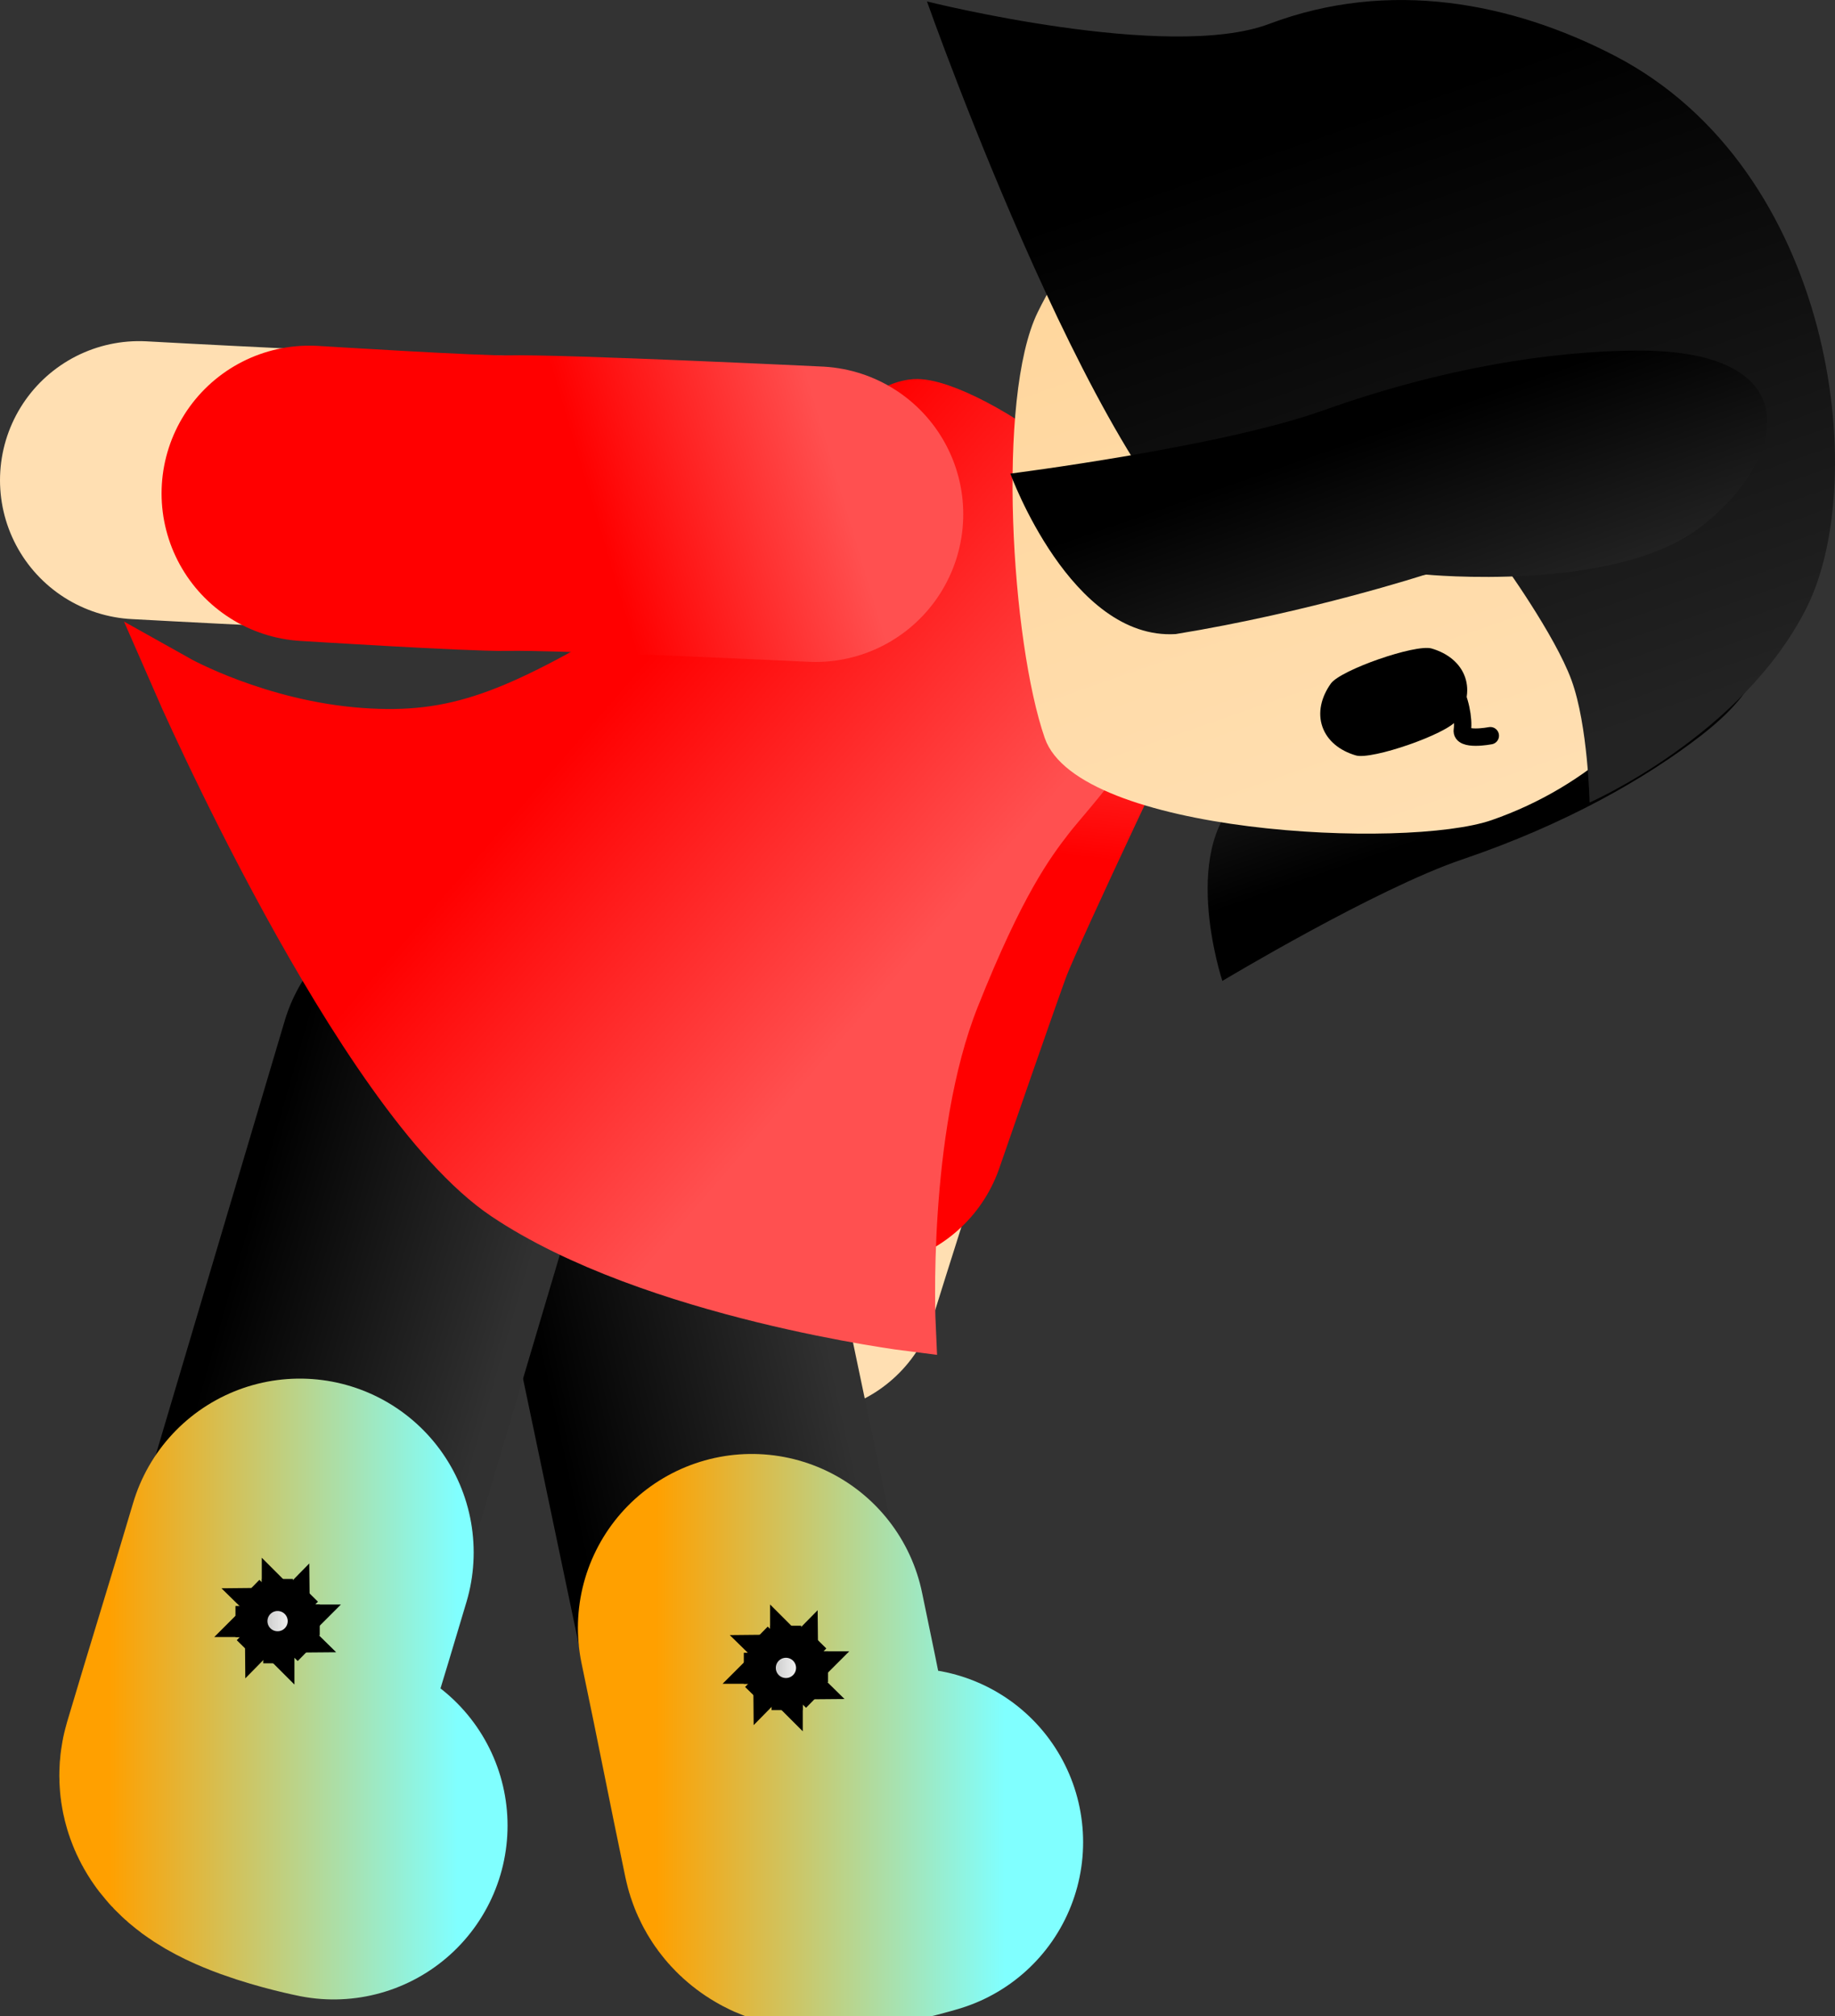 <svg version="1.1" xmlns="http://www.w3.org/2000/svg" xmlns:xlink="http://www.w3.org/1999/xlink" width="52.767" height="57.98" viewBox="0,0,52.767,57.98"><rect x="0" y="0" width="52.767" height="57.98" fill="#333333" stroke="none"/><defs><linearGradient x1="248.089" y1="179.076" x2="247.341" y2="186.046" gradientUnits="userSpaceOnUse" id="color-1"><stop offset="0" stop-color="#ff5050"/><stop offset="1" stop-color="#ff0000"/></linearGradient><linearGradient x1="235.316" y1="205.995" x2="243.306" y2="204.246" gradientUnits="userSpaceOnUse" id="color-2"><stop offset="0" stop-color="#000000"/><stop offset="1" stop-color="#313131"/></linearGradient><linearGradient x1="237.499" y1="211.76" x2="247.499" y2="211.76" gradientUnits="userSpaceOnUse" id="color-3"><stop offset="0" stop-color="#ffa000"/><stop offset="1" stop-color="#80ffff"/></linearGradient><linearGradient x1="224.193" y1="202.121" x2="232.054" y2="204.379" gradientUnits="userSpaceOnUse" id="color-4"><stop offset="0" stop-color="#000000"/><stop offset="1" stop-color="#313131"/></linearGradient><linearGradient x1="221.767" y1="210.229" x2="231.767" y2="210.229" gradientUnits="userSpaceOnUse" id="color-5"><stop offset="0" stop-color="#ffa000"/><stop offset="1" stop-color="#80ffff"/></linearGradient><linearGradient x1="240.075" y1="177.279" x2="248.739" y2="184.771" gradientUnits="userSpaceOnUse" id="color-6"><stop offset="0" stop-color="#ff0000"/><stop offset="1" stop-color="#ff5050"/></linearGradient><linearGradient x1="240.075" y1="177.279" x2="248.739" y2="184.771" gradientUnits="userSpaceOnUse" id="color-7"><stop offset="0" stop-color="#ff0000"/><stop offset="1" stop-color="#ff5050"/></linearGradient><linearGradient x1="260.895" y1="185.348" x2="259.192" y2="180.454" gradientUnits="userSpaceOnUse" id="color-8"><stop offset="0" stop-color="#000000"/><stop offset="1" stop-color="#232323"/></linearGradient><linearGradient x1="261.101" y1="185.94" x2="258.986" y2="179.862" gradientUnits="userSpaceOnUse" id="color-9"><stop offset="0" stop-color="#000000"/><stop offset="1" stop-color="#313131"/></linearGradient><linearGradient x1="253.682" y1="165.528" x2="260.646" y2="185.539" gradientUnits="userSpaceOnUse" id="color-10"><stop offset="0" stop-color="#ffd59a"/><stop offset="1" stop-color="#ffdfb2"/></linearGradient><linearGradient x1="254.552" y1="165.225" x2="261.516" y2="185.237" gradientUnits="userSpaceOnUse" id="color-11"><stop offset="0" stop-color="#ffd499"/><stop offset="1" stop-color="#ffd599"/></linearGradient><linearGradient x1="256.819" y1="165.245" x2="263.155" y2="183.452" gradientUnits="userSpaceOnUse" id="color-12"><stop offset="0" stop-color="#000000"/><stop offset="1" stop-color="#232323"/></linearGradient><linearGradient x1="256.054" y1="163.045" x2="263.921" y2="185.652" gradientUnits="userSpaceOnUse" id="color-13"><stop offset="0" stop-color="#000000"/><stop offset="1" stop-color="#313131"/></linearGradient><linearGradient x1="257.624" y1="174.253" x2="259.67" y2="180.13" gradientUnits="userSpaceOnUse" id="color-14"><stop offset="0" stop-color="#000000"/><stop offset="1" stop-color="#232323"/></linearGradient><linearGradient x1="257.377" y1="173.543" x2="259.917" y2="180.841" gradientUnits="userSpaceOnUse" id="color-15"><stop offset="0" stop-color="#000000"/><stop offset="1" stop-color="#313131"/></linearGradient><linearGradient x1="242.646" y1="175.152" x2="235.928" y2="177.156" gradientUnits="userSpaceOnUse" id="color-16"><stop offset="0" stop-color="#ff5050"/><stop offset="1" stop-color="#ff0000"/></linearGradient><linearGradient x1="225.382" y1="208.233" x2="225.881" y2="208.233" gradientUnits="userSpaceOnUse" id="color-17"><stop offset="0" stop-color="#000000"/><stop offset="1" stop-color="#232323"/></linearGradient><linearGradient x1="226.335" y1="209.247" x2="226.834" y2="209.247" gradientUnits="userSpaceOnUse" id="color-18"><stop offset="0" stop-color="#000000"/><stop offset="1" stop-color="#232323"/></linearGradient><linearGradient x1="227.318" y1="208.297" x2="227.817" y2="208.297" gradientUnits="userSpaceOnUse" id="color-19"><stop offset="0" stop-color="#000000"/><stop offset="1" stop-color="#232323"/></linearGradient><linearGradient x1="226.394" y1="207.306" x2="226.893" y2="207.306" gradientUnits="userSpaceOnUse" id="color-20"><stop offset="0" stop-color="#000000"/><stop offset="1" stop-color="#232323"/></linearGradient><linearGradient x1="226.917" y1="207.574" x2="227.273" y2="207.574" gradientUnits="userSpaceOnUse" id="color-21"><stop offset="0" stop-color="#000000"/><stop offset="1" stop-color="#232323"/></linearGradient><linearGradient x1="225.91" y1="208.963" x2="226.266" y2="208.963" gradientUnits="userSpaceOnUse" id="color-22"><stop offset="0" stop-color="#000000"/><stop offset="1" stop-color="#232323"/></linearGradient><linearGradient x1="225.591" y1="207.747" x2="226.296" y2="207.747" gradientUnits="userSpaceOnUse" id="color-23"><stop offset="0" stop-color="#000000"/><stop offset="1" stop-color="#232323"/></linearGradient><linearGradient x1="226.972" y1="208.754" x2="227.678" y2="208.754" gradientUnits="userSpaceOnUse" id="color-24"><stop offset="0" stop-color="#000000"/><stop offset="1" stop-color="#232323"/></linearGradient><linearGradient x1="225.638" y1="208.288" x2="226.032" y2="208.288" gradientUnits="userSpaceOnUse" id="color-25"><stop offset="0" stop-color="#000000"/><stop offset="1" stop-color="#232323"/></linearGradient><linearGradient x1="226.436" y1="209.042" x2="226.83" y2="209.042" gradientUnits="userSpaceOnUse" id="color-26"><stop offset="0" stop-color="#000000"/><stop offset="1" stop-color="#232323"/></linearGradient><linearGradient x1="227.167" y1="208.242" x2="227.561" y2="208.242" gradientUnits="userSpaceOnUse" id="color-27"><stop offset="0" stop-color="#000000"/><stop offset="1" stop-color="#232323"/></linearGradient><linearGradient x1="226.396" y1="207.51" x2="226.79" y2="207.51" gradientUnits="userSpaceOnUse" id="color-28"><stop offset="0" stop-color="#000000"/><stop offset="1" stop-color="#232323"/></linearGradient><linearGradient x1="226.85" y1="207.722" x2="227.407" y2="207.722" gradientUnits="userSpaceOnUse" id="color-29"><stop offset="0" stop-color="#000000"/><stop offset="1" stop-color="#232323"/></linearGradient><linearGradient x1="225.779" y1="208.818" x2="226.337" y2="208.818" gradientUnits="userSpaceOnUse" id="color-30"><stop offset="0" stop-color="#000000"/><stop offset="1" stop-color="#232323"/></linearGradient><linearGradient x1="225.803" y1="207.72" x2="226.36" y2="207.72" gradientUnits="userSpaceOnUse" id="color-31"><stop offset="0" stop-color="#000000"/><stop offset="1" stop-color="#232323"/></linearGradient><linearGradient x1="226.894" y1="208.791" x2="227.451" y2="208.791" gradientUnits="userSpaceOnUse" id="color-32"><stop offset="0" stop-color="#000000"/><stop offset="1" stop-color="#232323"/></linearGradient><linearGradient x1="225.754" y1="208.268" x2="227.449" y2="208.268" gradientUnits="userSpaceOnUse" id="color-33"><stop offset="0" stop-color="#000000"/><stop offset="1" stop-color="#232323"/></linearGradient><linearGradient x1="226.058" y1="208.276" x2="227.141" y2="208.276" gradientUnits="userSpaceOnUse" id="color-34"><stop offset="0" stop-color="#bfbfbf"/><stop offset="1" stop-color="#ffffff"/></linearGradient><linearGradient x1="239.999" y1="209.578" x2="240.499" y2="209.578" gradientUnits="userSpaceOnUse" id="color-35"><stop offset="0" stop-color="#000000"/><stop offset="1" stop-color="#232323"/></linearGradient><linearGradient x1="240.952" y1="210.592" x2="241.452" y2="210.592" gradientUnits="userSpaceOnUse" id="color-36"><stop offset="0" stop-color="#000000"/><stop offset="1" stop-color="#232323"/></linearGradient><linearGradient x1="241.936" y1="209.642" x2="242.435" y2="209.642" gradientUnits="userSpaceOnUse" id="color-37"><stop offset="0" stop-color="#000000"/><stop offset="1" stop-color="#232323"/></linearGradient><linearGradient x1="241.012" y1="208.651" x2="241.511" y2="208.651" gradientUnits="userSpaceOnUse" id="color-38"><stop offset="0" stop-color="#000000"/><stop offset="1" stop-color="#232323"/></linearGradient><linearGradient x1="241.535" y1="208.92" x2="241.891" y2="208.92" gradientUnits="userSpaceOnUse" id="color-39"><stop offset="0" stop-color="#000000"/><stop offset="1" stop-color="#232323"/></linearGradient><linearGradient x1="240.528" y1="210.308" x2="240.884" y2="210.308" gradientUnits="userSpaceOnUse" id="color-40"><stop offset="0" stop-color="#000000"/><stop offset="1" stop-color="#232323"/></linearGradient><linearGradient x1="240.208" y1="209.092" x2="240.914" y2="209.092" gradientUnits="userSpaceOnUse" id="color-41"><stop offset="0" stop-color="#000000"/><stop offset="1" stop-color="#232323"/></linearGradient><linearGradient x1="241.59" y1="210.099" x2="242.296" y2="210.099" gradientUnits="userSpaceOnUse" id="color-42"><stop offset="0" stop-color="#000000"/><stop offset="1" stop-color="#232323"/></linearGradient><linearGradient x1="240.256" y1="209.633" x2="240.65" y2="209.633" gradientUnits="userSpaceOnUse" id="color-43"><stop offset="0" stop-color="#000000"/><stop offset="1" stop-color="#232323"/></linearGradient><linearGradient x1="241.054" y1="210.388" x2="241.448" y2="210.388" gradientUnits="userSpaceOnUse" id="color-44"><stop offset="0" stop-color="#000000"/><stop offset="1" stop-color="#232323"/></linearGradient><linearGradient x1="241.784" y1="209.587" x2="242.178" y2="209.587" gradientUnits="userSpaceOnUse" id="color-45"><stop offset="0" stop-color="#000000"/><stop offset="1" stop-color="#232323"/></linearGradient><linearGradient x1="241.013" y1="208.855" x2="241.407" y2="208.855" gradientUnits="userSpaceOnUse" id="color-46"><stop offset="0" stop-color="#000000"/><stop offset="1" stop-color="#232323"/></linearGradient><linearGradient x1="241.468" y1="209.067" x2="242.025" y2="209.067" gradientUnits="userSpaceOnUse" id="color-47"><stop offset="0" stop-color="#000000"/><stop offset="1" stop-color="#232323"/></linearGradient><linearGradient x1="240.397" y1="210.164" x2="240.954" y2="210.164" gradientUnits="userSpaceOnUse" id="color-48"><stop offset="0" stop-color="#000000"/><stop offset="1" stop-color="#232323"/></linearGradient><linearGradient x1="240.421" y1="209.066" x2="240.978" y2="209.066" gradientUnits="userSpaceOnUse" id="color-49"><stop offset="0" stop-color="#000000"/><stop offset="1" stop-color="#232323"/></linearGradient><linearGradient x1="241.511" y1="210.136" x2="242.069" y2="210.136" gradientUnits="userSpaceOnUse" id="color-50"><stop offset="0" stop-color="#000000"/><stop offset="1" stop-color="#232323"/></linearGradient><linearGradient x1="240.371" y1="209.613" x2="242.067" y2="209.613" gradientUnits="userSpaceOnUse" id="color-51"><stop offset="0" stop-color="#000000"/><stop offset="1" stop-color="#232323"/></linearGradient><linearGradient x1="240.676" y1="209.621" x2="241.758" y2="209.621" gradientUnits="userSpaceOnUse" id="color-52"><stop offset="0" stop-color="#bfbfbf"/><stop offset="1" stop-color="#ffffff"/></linearGradient></defs><g transform="translate(-218.617,-161.652)"><g data-paper-data="{&quot;isPaintingLayer&quot;:true}" fill-rule="nonzero" stroke-linejoin="miter" stroke-miterlimit="10" stroke-dasharray="" stroke-dashoffset="0" style="mix-blend-mode: normal"><path d="M241.633,198.324c0,0 2.331,-7.512 3.165,-9.521c0.99,-2.384 4.307,-8.624 4.307,-8.624" fill="none" stroke="#ffdfb2" stroke-width="8" stroke-linecap="round"/><path d="M243.336,193.861c0,0 1.767,-5.112 1.995,-5.696c0.543,-1.388 3.721,-8.057 3.721,-8.057" fill="none" stroke="url(#color-1)" stroke-width="8.5" stroke-linecap="round"/><path d="M244.581,214.68c0,0 -3.067,0.947 -3.267,-0.006c-0.492,-2.349 -1.425,-6.796 -1.974,-9.415c-0.781,-3.728 -2.359,-11.253 -2.359,-11.253" fill="none" stroke="url(#color-2)" stroke-width="9.5" stroke-linecap="round"/><path d="M244.763,214.633c0,0 -3.067,0.947 -3.267,-0.006c-0.492,-2.349 -0.712,-3.54 -1.261,-6.159" fill="none" stroke="url(#color-3)" stroke-width="10" stroke-linecap="round"/><path d="M228.217,214.165c0,0 -3.149,-0.625 -2.872,-1.558c0.683,-2.301 1.977,-6.657 2.739,-9.222c1.084,-3.651 3.273,-11.022 3.273,-11.022" fill="none" stroke="url(#color-4)" stroke-width="9.5" stroke-linecap="round"/><path d="M228.212,214.156c0,0 -3.149,-0.625 -2.872,-1.558c0.683,-2.301 1.137,-3.732 1.898,-6.297" fill="none" stroke="url(#color-5)" stroke-width="10" stroke-linecap="round"/><path d="M237.1,180.055c1.999,-1.188 5.964,-6.64 7.823,-6.769c1.393,-0.097 7.376,3.633 6.708,7.223c-0.364,1.954 -2.265,3.903 -2.849,4.656c-0.584,0.753 -1.427,1.898 -2.734,5.19c-1.517,3.816 -1.256,9.43 -1.256,9.43c0,0 -7.413,-0.924 -11.636,-3.758c-4.223,-2.833 -9.434,-14.797 -9.434,-14.797c0,0 2.313,1.297 5.25,1.512c2.756,0.202 4.469,-0.511 8.129,-2.686z" fill="url(#color-6)" stroke="url(#color-7)" stroke-width="1.463" stroke-linecap="butt"/><g><path d="M253.767,189.864c0,0 -1.342,-4.037 0.75,-5.482c2.88,-1.595 5.652,-2.623 5.652,-2.623c0,0 3.285,-3.135 5.884,-3.223c2.599,-0.089 4.923,1.598 1.485,4.266c-1.602,1.243 -3.919,2.566 -6.872,3.567c-2.482,0.841 -6.899,3.495 -6.899,3.495z" data-paper-data="{&quot;index&quot;:null}" fill="url(#color-8)" stroke="url(#color-9)" stroke-width="0" stroke-linecap="butt"/><path d="M268.101,171.728c0.961,2.761 0.703,5.654 -0.489,8.1c-1.193,2.445 -3.319,4.443 -6.096,5.409c-2.459,0.856 -11.894,0.405 -12.855,-2.356c-0.961,-2.761 -1.397,-9.801 -0.205,-12.246c1.193,-2.446 3.319,-4.443 6.096,-5.409c2.777,-0.966 5.684,-0.721 8.137,0.456c2.452,1.177 4.451,3.285 5.412,6.046z" fill="url(#color-10)" stroke="url(#color-11)" stroke-width="0" stroke-linecap="butt"/><g><path d="M261.472,182.811c0,0 -0.853,0.165 -0.804,-0.164c0.045,-0.308 -0.064,-0.912 -0.291,-1.254" data-paper-data="{&quot;index&quot;:null}" fill="none" stroke="#000000" stroke-width="0.5" stroke-linecap="round"/><path d="M260.504,182.369c-0.279,0.393 -2.437,1.144 -2.899,1.009c-0.464,-0.136 -0.82,-0.421 -0.961,-0.824c-0.14,-0.403 -0.037,-0.848 0.242,-1.242c0.279,-0.393 2.437,-1.144 2.899,-1.009c0.464,0.136 0.82,0.421 0.961,0.824c0.14,0.403 0.037,0.848 -0.242,1.242z" data-paper-data="{&quot;index&quot;:null}" fill="#000000" stroke="none" stroke-width="1.301" stroke-linecap="butt"/></g><path d="M245.274,161.694c0,0 6.935,1.742 9.841,0.645c3.458,-1.305 6.991,-0.61 9.933,0.916c6.314,3.276 7.361,12.195 5.522,15.87c-1.838,3.674 -6.243,5.608 -6.243,5.608c0,0 -0.045,-2.213 -0.519,-3.516c-0.474,-1.304 -2.001,-3.415 -2.001,-3.415c0,0 -3.381,0.943 -7.696,0.238c-3.571,-1.425 -8.838,-16.346 -8.838,-16.346z" fill="url(#color-12)" stroke="url(#color-13)" stroke-width="0" stroke-linecap="butt"/><path d="M247.67,175.273c0,0 6.061,-0.768 8.985,-1.813c3.48,-1.244 6.608,-1.711 9.014,-1.725c5.164,-0.03 4.259,3.282 1.783,5.123c-2.476,1.841 -7.843,1.318 -7.843,1.318c0,0 -3.331,1.084 -7.183,1.712c-3.011,0.186 -4.756,-4.615 -4.756,-4.615z" fill="url(#color-14)" stroke="url(#color-15)" stroke-width="0" stroke-linecap="butt"/></g><path d="M222.617,175.463c0,0 7.611,0.42 9.786,0.414c2.581,-0.008 9.618,0.64 9.618,0.64" fill="none" stroke="#ffdfb2" stroke-width="8" stroke-linecap="round"/><path d="M242.066,176.44c0,0 -7.379,-0.354 -8.869,-0.318c-0.882,0.021 -5.684,-0.279 -5.684,-0.279" fill="none" stroke="url(#color-16)" stroke-width="8.5" stroke-linecap="round"/><g><path d="" data-paper-data="{&quot;index&quot;:null}" fill="none" stroke="#000000" stroke-width="0.5" stroke-linecap="round"/><path d="" data-paper-data="{&quot;index&quot;:null}" fill="#000000" stroke="none" stroke-width="1.301" stroke-linecap="butt"/></g><g stroke="#000000" stroke-width="0.5" stroke-linecap="butt"><path d="M225.382,208.483l0.499,-0.499v0.499z" fill="url(#color-17)"/><path d="M226.335,208.997h0.499v0.499z" fill="url(#color-18)"/><path d="M227.318,208.547v-0.499h0.499z" fill="url(#color-19)"/><path d="M226.394,207.555v-0.499l0.499,0.499z" fill="url(#color-20)"/><g data-paper-data="{&quot;origRot&quot;:0}"><path d="M226.917,207.578l0.35,-0.356l0.007,0.706z" data-paper-data="{&quot;origPos&quot;:null}" fill="url(#color-21)"/><path d="M225.91,208.61l0.356,0.35l-0.35,0.356z" data-paper-data="{&quot;origPos&quot;:null}" fill="url(#color-22)"/><path d="M225.591,207.575l0.706,-0.007l-0.35,0.356z" data-paper-data="{&quot;origPos&quot;:null}" fill="url(#color-23)"/><path d="M226.972,208.932l0.35,-0.356l0.356,0.35z" data-paper-data="{&quot;origPos&quot;:null}" fill="url(#color-24)"/></g><path d="M225.638,208.485v-0.394h0.394v0.394z" fill="url(#color-25)"/><path d="M226.436,209.239v-0.394h0.394v0.394z" fill="url(#color-26)"/><path d="M227.167,208.439v-0.394h0.394v0.394z" fill="url(#color-27)"/><path d="M226.396,207.707v-0.394h0.394v0.394z" fill="url(#color-28)"/><g data-paper-data="{&quot;origRot&quot;:0}"><path d="M226.85,207.725l0.276,-0.281l0.281,0.276l-0.276,0.281z" data-paper-data="{&quot;origPos&quot;:null}" fill="url(#color-29)"/><path d="M225.779,208.821l0.276,-0.281l0.281,0.276l-0.276,0.281z" data-paper-data="{&quot;origPos&quot;:null}" fill="url(#color-30)"/><path d="M225.803,207.723l0.276,-0.281l0.281,0.276l-0.276,0.281z" data-paper-data="{&quot;origPos&quot;:null}" fill="url(#color-31)"/><path d="M226.894,208.794l0.276,-0.281l0.281,0.276l-0.276,0.281z" data-paper-data="{&quot;origPos&quot;:null}" fill="url(#color-32)"/></g><path d="M225.754,208.268c0,-0.468 0.38,-0.848 0.848,-0.848c0.468,0 0.848,0.38 0.848,0.848c0,0.468 -0.38,0.848 -0.848,0.848c-0.468,0 -0.848,-0.38 -0.848,-0.848z" fill="url(#color-33)"/><path d="M226.058,208.276c0,-0.299 0.242,-0.541 0.541,-0.541c0.299,0 0.541,0.242 0.541,0.541c0,0.299 -0.242,0.541 -0.541,0.541c-0.299,0 -0.541,-0.242 -0.541,-0.541z" fill="url(#color-34)"/></g><g stroke="#000000" stroke-width="0.5" stroke-linecap="butt"><path d="M239.999,209.828l0.499,-0.499v0.499z" fill="url(#color-35)"/><path d="M240.952,210.342h0.499v0.499z" fill="url(#color-36)"/><path d="M241.936,209.892v-0.499h0.499z" fill="url(#color-37)"/><path d="M241.012,208.9v-0.499l0.499,0.499z" fill="url(#color-38)"/><g data-paper-data="{&quot;origRot&quot;:0}"><path d="M241.535,208.923l0.35,-0.356l0.007,0.706z" data-paper-data="{&quot;origPos&quot;:null}" fill="url(#color-39)"/><path d="M240.528,209.955l0.356,0.35l-0.35,0.356z" data-paper-data="{&quot;origPos&quot;:null}" fill="url(#color-40)"/><path d="M240.208,208.921l0.706,-0.007l-0.35,0.356z" data-paper-data="{&quot;origPos&quot;:null}" fill="url(#color-41)"/><path d="M241.59,210.277l0.35,-0.356l0.356,0.35z" data-paper-data="{&quot;origPos&quot;:null}" fill="url(#color-42)"/></g><path d="M240.256,209.83v-0.394h0.394v0.394z" fill="url(#color-43)"/><path d="M241.054,210.585v-0.394h0.394v0.394z" fill="url(#color-44)"/><path d="M241.784,209.785v-0.394h0.394v0.394z" fill="url(#color-45)"/><path d="M241.013,209.052v-0.394h0.394v0.394z" fill="url(#color-46)"/><g data-paper-data="{&quot;origRot&quot;:0}"><path d="M241.468,209.07l0.276,-0.281l0.281,0.276l-0.276,0.281z" data-paper-data="{&quot;origPos&quot;:null}" fill="url(#color-47)"/><path d="M240.397,210.166l0.276,-0.281l0.281,0.276l-0.276,0.281z" data-paper-data="{&quot;origPos&quot;:null}" fill="url(#color-48)"/><path d="M240.421,209.068l0.276,-0.281l0.281,0.276l-0.276,0.281z" data-paper-data="{&quot;origPos&quot;:null}" fill="url(#color-49)"/><path d="M241.511,210.139l0.276,-0.281l0.281,0.276l-0.276,0.281z" data-paper-data="{&quot;origPos&quot;:null}" fill="url(#color-50)"/></g><path d="M240.371,209.613c0,-0.468 0.38,-0.848 0.848,-0.848c0.468,0 0.848,0.38 0.848,0.848c0,0.468 -0.38,0.848 -0.848,0.848c-0.468,0 -0.848,-0.38 -0.848,-0.848z" fill="url(#color-51)"/><path d="M240.676,209.621c0,-0.299 0.242,-0.541 0.541,-0.541c0.299,0 0.541,0.242 0.541,0.541c0,0.299 -0.242,0.541 -0.541,0.541c-0.299,0 -0.541,-0.242 -0.541,-0.541z" fill="url(#color-52)"/></g></g></g></svg><!--rotationCenter:21.38318312633254:18.3475282474987-->
